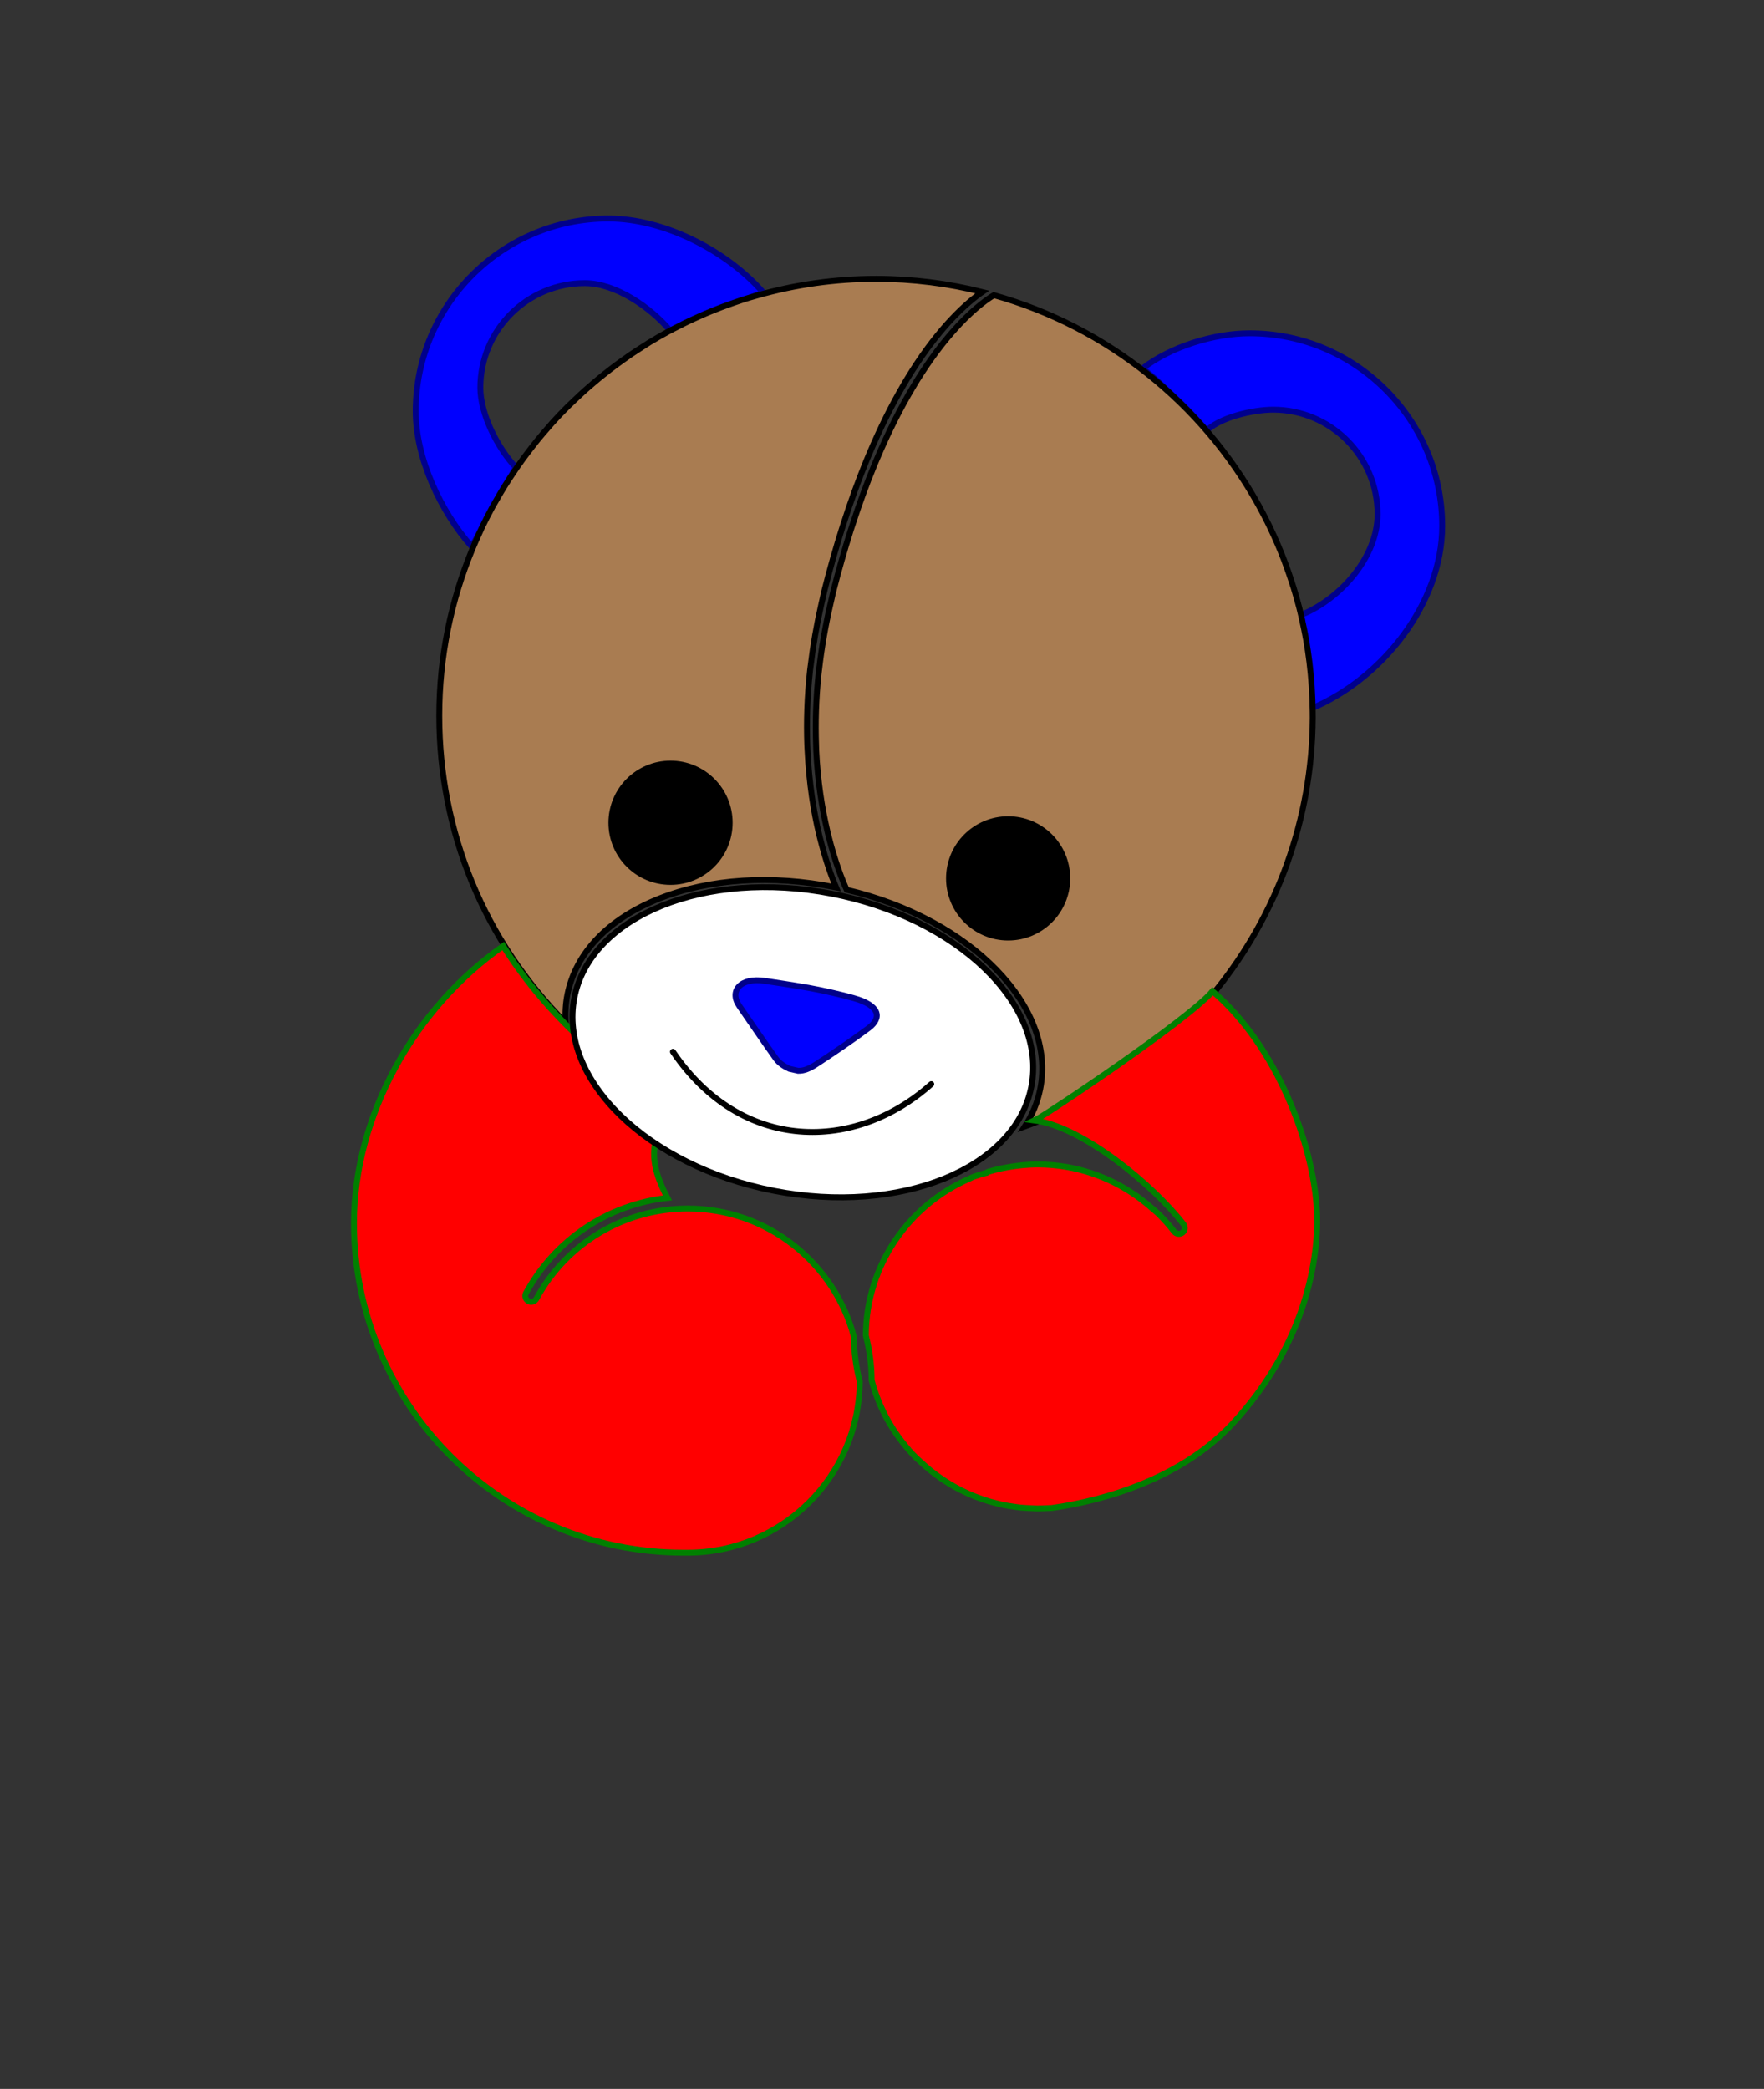 <?xml version="1.0" encoding="utf-8"?>
<svg version="1.1" id="Layer_1" x="0px" y="0px" width="299px" height="354px" viewBox="0 0 299 354"
     enable-background="new 0 0 299 354" xmlns="http://www.w3.org/2000/svg">
    <rect x="0" y="0" width="299" height="354" fill="#333333" stroke="none"/>
    <g>
        <path stroke="darkblue" stroke-width="1" fill="blue"
              d="M 233.502 87.136 C 233.502 77.372 225.559 69.426 215.794 69.426 C 212.48 69.426 206.599 70.686 204.177 73.3 C 200.781 69.316 197.907 65.735 193.655 62.445 C 198.462 58.71 205.86 56.481 211.804 56.481 C 229.807 56.481 244.453 71.127 244.453 89.129 C 244.453 102.21 234.348 114.968 222.347 120.039 C 222.343 119.91 220.741 104.877 220.578 104.193 C 227.236 101.499 233.502 94.365 233.502 87.136 M 99.125 47.988 C 89.362 47.988 81.418 55.933 81.418 65.696 C 81.418 70.219 84.36 75.933 87.436 79.224 C 87.063 79.755 80.114 92.275 79.956 92.645 C 74.681 86.668 70.465 77.674 70.465 69.685 C 70.465 51.682 85.111 37.036 103.114 37.036 C 112.563 37.036 123.133 42.459 129.348 49.542 C 129.051 49.626 114.616 55.53 113.63 56.06 C 110.252 52.071 104.366 47.988 99.125 47.988"/>
        <path stroke="black" stroke-width="1" fill="#A97C51"
              d=" M80.068,93.043c0.374-0.907,0.776-1.8,1.185-2.687 c0.159-0.347,0.306-0.699,0.472-1.043c0.555-1.156,1.141-2.294,1.754-3.417c0.256-0.467,0.531-0.921,0.796-1.382 c0.392-0.681,0.785-1.362,1.198-2.029c0.32-0.518,0.652-1.024,0.982-1.532c0.394-0.602,0.792-1.198,1.201-1.787 c0.349-0.502,0.703-1.002,1.063-1.496c0.436-0.593,0.883-1.177,1.334-1.758c0.356-0.456,0.707-0.915,1.073-1.362 c0.557-0.684,1.134-1.349,1.715-2.011c0.282-0.321,0.553-0.652,0.839-0.967c0.856-0.943,1.737-1.861,2.64-2.757 c0.332-0.331,0.678-0.646,1.017-0.971c0.616-0.589,1.236-1.175,1.872-1.744c0.397-0.353,0.803-0.698,1.207-1.045 c0.606-0.519,1.219-1.029,1.841-1.528c0.422-0.339,0.848-0.674,1.278-1.005c0.64-0.491,1.291-0.967,1.948-1.436 c0.423-0.304,0.843-0.612,1.273-0.906c0.758-0.519,1.531-1.017,2.307-1.508c0.343-0.216,0.675-0.444,1.021-0.654 c0,0,0.001,0,0.001-0.001c1.081-0.659,2.181-1.287,3.295-1.89c0.483-0.261,0.98-0.502,1.469-0.753 c0.676-0.346,1.353-0.692,2.041-1.019c0.568-0.269,1.144-0.523,1.719-0.777c0.63-0.28,1.261-0.553,1.9-0.814 c0.603-0.247,1.209-0.488,1.82-0.718c0.642-0.244,1.289-0.474,1.939-0.699c0.604-0.209,1.205-0.421,1.814-0.616 c0.762-0.241,1.532-0.46,2.303-0.677c6.396-1.808,13.133-2.796,20.101-2.796c6.21,0,12.241,0.778,18.009,2.225 c-1.288,0.892-3.135,2.379-5.311,4.709l-0.618,0.673c-2.09,2.333-4.454,5.428-6.916,9.516l-0.466,0.789 c-1.963,3.343-3.979,7.315-5.96,12.027l-0.337,0.808c-1.357,3.291-2.693,6.944-3.981,10.974l-0.272,0.852 c-0.984,3.131-1.939,6.479-2.851,10.085c-0.138,0.549-0.241,1.074-0.369,1.616l-0.198,0.87c-0.812,3.576-1.402,7.001-1.787,10.254 l-0.12,0.911c-0.497,4.57-0.61,8.788-0.475,12.646l0.043,0.869c0.26,5.676,1.048,10.528,1.988,14.426l0.222,0.876 c0.902,3.535,1.892,6.257,2.631,8.016c-0.075-0.016-0.148-0.034-0.223-0.049c-10.628-2.131-21.166-1.457-29.679,1.896 c-8.665,3.413-14.219,9.193-15.637,16.275c-0.322,1.606-0.403,3.224-0.285,4.836c-13.829-13.946-21.439-32.35-21.439-52.071 C74.455,111.288,76.458,101.752,80.068,93.043 M213.242,85.47c0.241,0.437,0.48,0.874,0.714,1.316 c0.291,0.548,0.577,1.098,0.854,1.654c0.38,0.765,0.743,1.538,1.098,2.314c0.222,0.49,0.439,0.983,0.651,1.479 c0.363,0.848,0.712,1.7,1.044,2.559c0.166,0.431,0.323,0.865,0.481,1.3c0.275,0.76,0.539,1.525,0.79,2.294 c0.132,0.404,0.268,0.806,0.394,1.214c0.345,1.125,0.668,2.256,0.958,3.395c0.169,0.661,0.318,1.33,0.469,2 c0.129,0.575,0.254,1.152,0.37,1.731c0.105,0.528,0.208,1.056,0.305,1.587c0.448,2.573,0.775,5.18,0.953,7.822 c0.01,0.118,0.017,0.238,0.023,0.356c0.088,1.382,0.143,2.77,0.154,4.167l0.008,0.984c-0.081,17.259-6.097,33.403-16.402,46.171 c-0.05,0.042-0.107,0.073-0.15,0.125c-0.045,0.054-0.063,0.117-0.094,0.176c-8.274,10.147-19.27,18.124-32.158,22.786 c1.255-1.935,2.15-4.047,2.605-6.316c2.808-14.002-11.776-28.856-32.789-33.792c-0.735-1.611-1.99-4.747-3.092-9.174l-0.212-0.882 c-0.874-3.729-1.618-8.292-1.865-13.654l-0.023-0.869c-0.129-3.646-0.031-7.624,0.412-11.931l0.113-0.914 c0.39-3.46,1.013-7.122,1.898-10.966l0.197-0.87c0.102-0.421,0.176-0.825,0.284-1.251c0.938-3.709,1.925-7.146,2.942-10.348 l0.278-0.852c1.223-3.778,2.491-7.218,3.777-10.33l0.339-0.805c2.074-4.917,4.187-9.02,6.229-12.429l0.47-0.789 c2.444-3.971,4.771-6.951,6.797-9.171l0.621-0.672c2.705-2.847,4.798-4.278,5.777-4.867 C187.673,55.411,203.742,68.375,213.242,85.47 "/>
        <path stroke="green" stroke-width="1" fill="red"
              d="M 154.07 245.744 C 151.11 242.39 148.918 238.363 147.743 233.913 C 147.738 231.29 147.375 228.754 146.757 226.32 C 146.824 214.41 154.068 204.173 164.378 199.716 C 165.191 199.24 167.18 198.771 167.18 198.771 C 167.228 198.689 167.301 198.634 167.401 198.603 C 167.486 198.579 167.569 198.563 167.652 198.538 C 168.327 198.339 169.007 198.162 169.702 198.011 C 170.038 197.938 170.378 197.882 170.717 197.821 C 171.269 197.721 171.824 197.633 172.389 197.564 C 172.689 197.527 172.99 197.492 173.291 197.463 C 174.155 197.386 175.025 197.33 175.908 197.33 C 176.699 197.33 177.489 197.37 178.275 197.434 C 178.377 197.443 178.476 197.452 178.577 197.461 C 184.403 198.009 189.999 200.332 194.559 204.151 C 194.591 204.178 196.199 205.553 196.199 205.553 C 197.203 206.53 198.15 207.576 199.022 208.708 C 199.361 209.148 199.994 209.229 200.431 208.891 C 200.873 208.552 200.954 207.922 200.615 207.481 C 195.502 200.843 183.513 190.936 175.363 189.879 C 177.123 189.068 201.559 172.73 205.525 167.976 C 216.411 177.241 222.599 193.814 223.209 205.053 C 223.643 213.042 221.356 227.805 209.013 241.16 C 200.464 250.409 187.616 254.224 178.291 255.557 C 178.028 255.568 177.774 255.578 177.531 255.587 C 176.962 255.612 176.391 255.636 175.819 255.641 C 175.467 255.639 175.12 255.604 174.769 255.591 C 174.171 255.568 173.572 255.546 172.983 255.489 C 172.516 255.44 172.057 255.362 171.595 255.293 C 171.151 255.225 170.703 255.166 170.267 255.079 C 169.715 254.97 169.171 254.831 168.626 254.689 C 168.303 254.604 167.98 254.528 167.66 254.433 C 167.03 254.245 166.408 254.031 165.792 253.798 C 165.586 253.722 165.379 253.649 165.175 253.569 C 164.466 253.284 163.765 252.971 163.079 252.631 C 162.993 252.589 162.905 252.548 162.818 252.504 C 160.445 251.296 158.22 249.756 156.206 247.895 C 154.698 246.563 154.07 245.744 154.07 245.744 M 116.577 263.125 L 115.829 263.125 C 85.042 263.125 59.997 238.079 59.997 207.292 C 59.997 189.007 70.313 170.773 85.295 160.312 C 88.623 165.628 92.686 170.564 97.353 175.03 C 97.486 175.157 103.557 187.967 111.221 192.955 C 110.619 195.1 110.87 197.17 111.376 198.856 C 111.852 200.446 112.604 202.008 113.129 203.004 C 103.052 204.122 94.069 210.078 89.16 219.128 C 88.896 219.616 89.077 220.225 89.564 220.49 C 90.051 220.755 90.662 220.574 90.928 220.087 C 96.038 210.661 105.866 204.809 116.577 204.809 C 130.086 204.809 141.445 214.056 144.741 226.543 C 144.746 229.167 145.109 231.701 145.727 234.135 C 145.635 250.136 132.598 263.125 116.577 263.125"/>
        <path stroke="black" stroke-width="1" fill="white"
              d="M131.188,201.801c21.389,4.157,40.92-3.743,43.622-17.646   c2.703-13.904-12.446-28.546-33.835-32.706c-21.389-4.156-40.919,3.745-43.622,17.649   C94.649,183.001,109.798,197.643,131.188,201.801"/>

        <path stroke="darkblue" stroke-width="1" fill="blue"
              d="
              M 135.284 181.461 C 136.281 181.494 137.248 181.063 138.285 180.398 C 140.729 178.83 144.844 176.021 147.224 174.228 C 149.661 172.393 148.936 170.338 144.814 169.179 C 142.827 168.6 139.774 167.9 137.093 167.41
              C 133.702 166.826 131.434 166.495 129.657 166.227 C 125.446 165.591 123.579 167.967 125.313 170.471 C 127.091 173.04 129.734 176.923 131.503 179.379 C 132.124 180.242 133.034 180.769 133.825 181.132 z
"/>

        <path stroke="black" stroke-width="1" fill="black"
              d="M113.656,129.405 c-5.537,0-10.026,4.489-10.026,10.026 s4.489,10.026,10.026,10.026    s10.025-4.489,10.025-10.026S119.193,129.405,113.656,129.405"/>
        <path stroke="black" stroke-width="1" fill="black"
              d="M170.882,138.831c-5.537,0-10.026,4.489-10.026,10.025c0,5.537,4.489,10.027,10.026,10.027c5.536,0,10.022-4.49,10.022-10.027   C180.904,143.32,176.418,138.831,170.882,138.831"/>
        <path fill="none" stroke="black" stroke-width="1" stroke-linecap="round"
              d="M157.852,183.721   c-12.902,11.533-32.123,11.693-43.789-5.484"/>
    </g>
</svg>